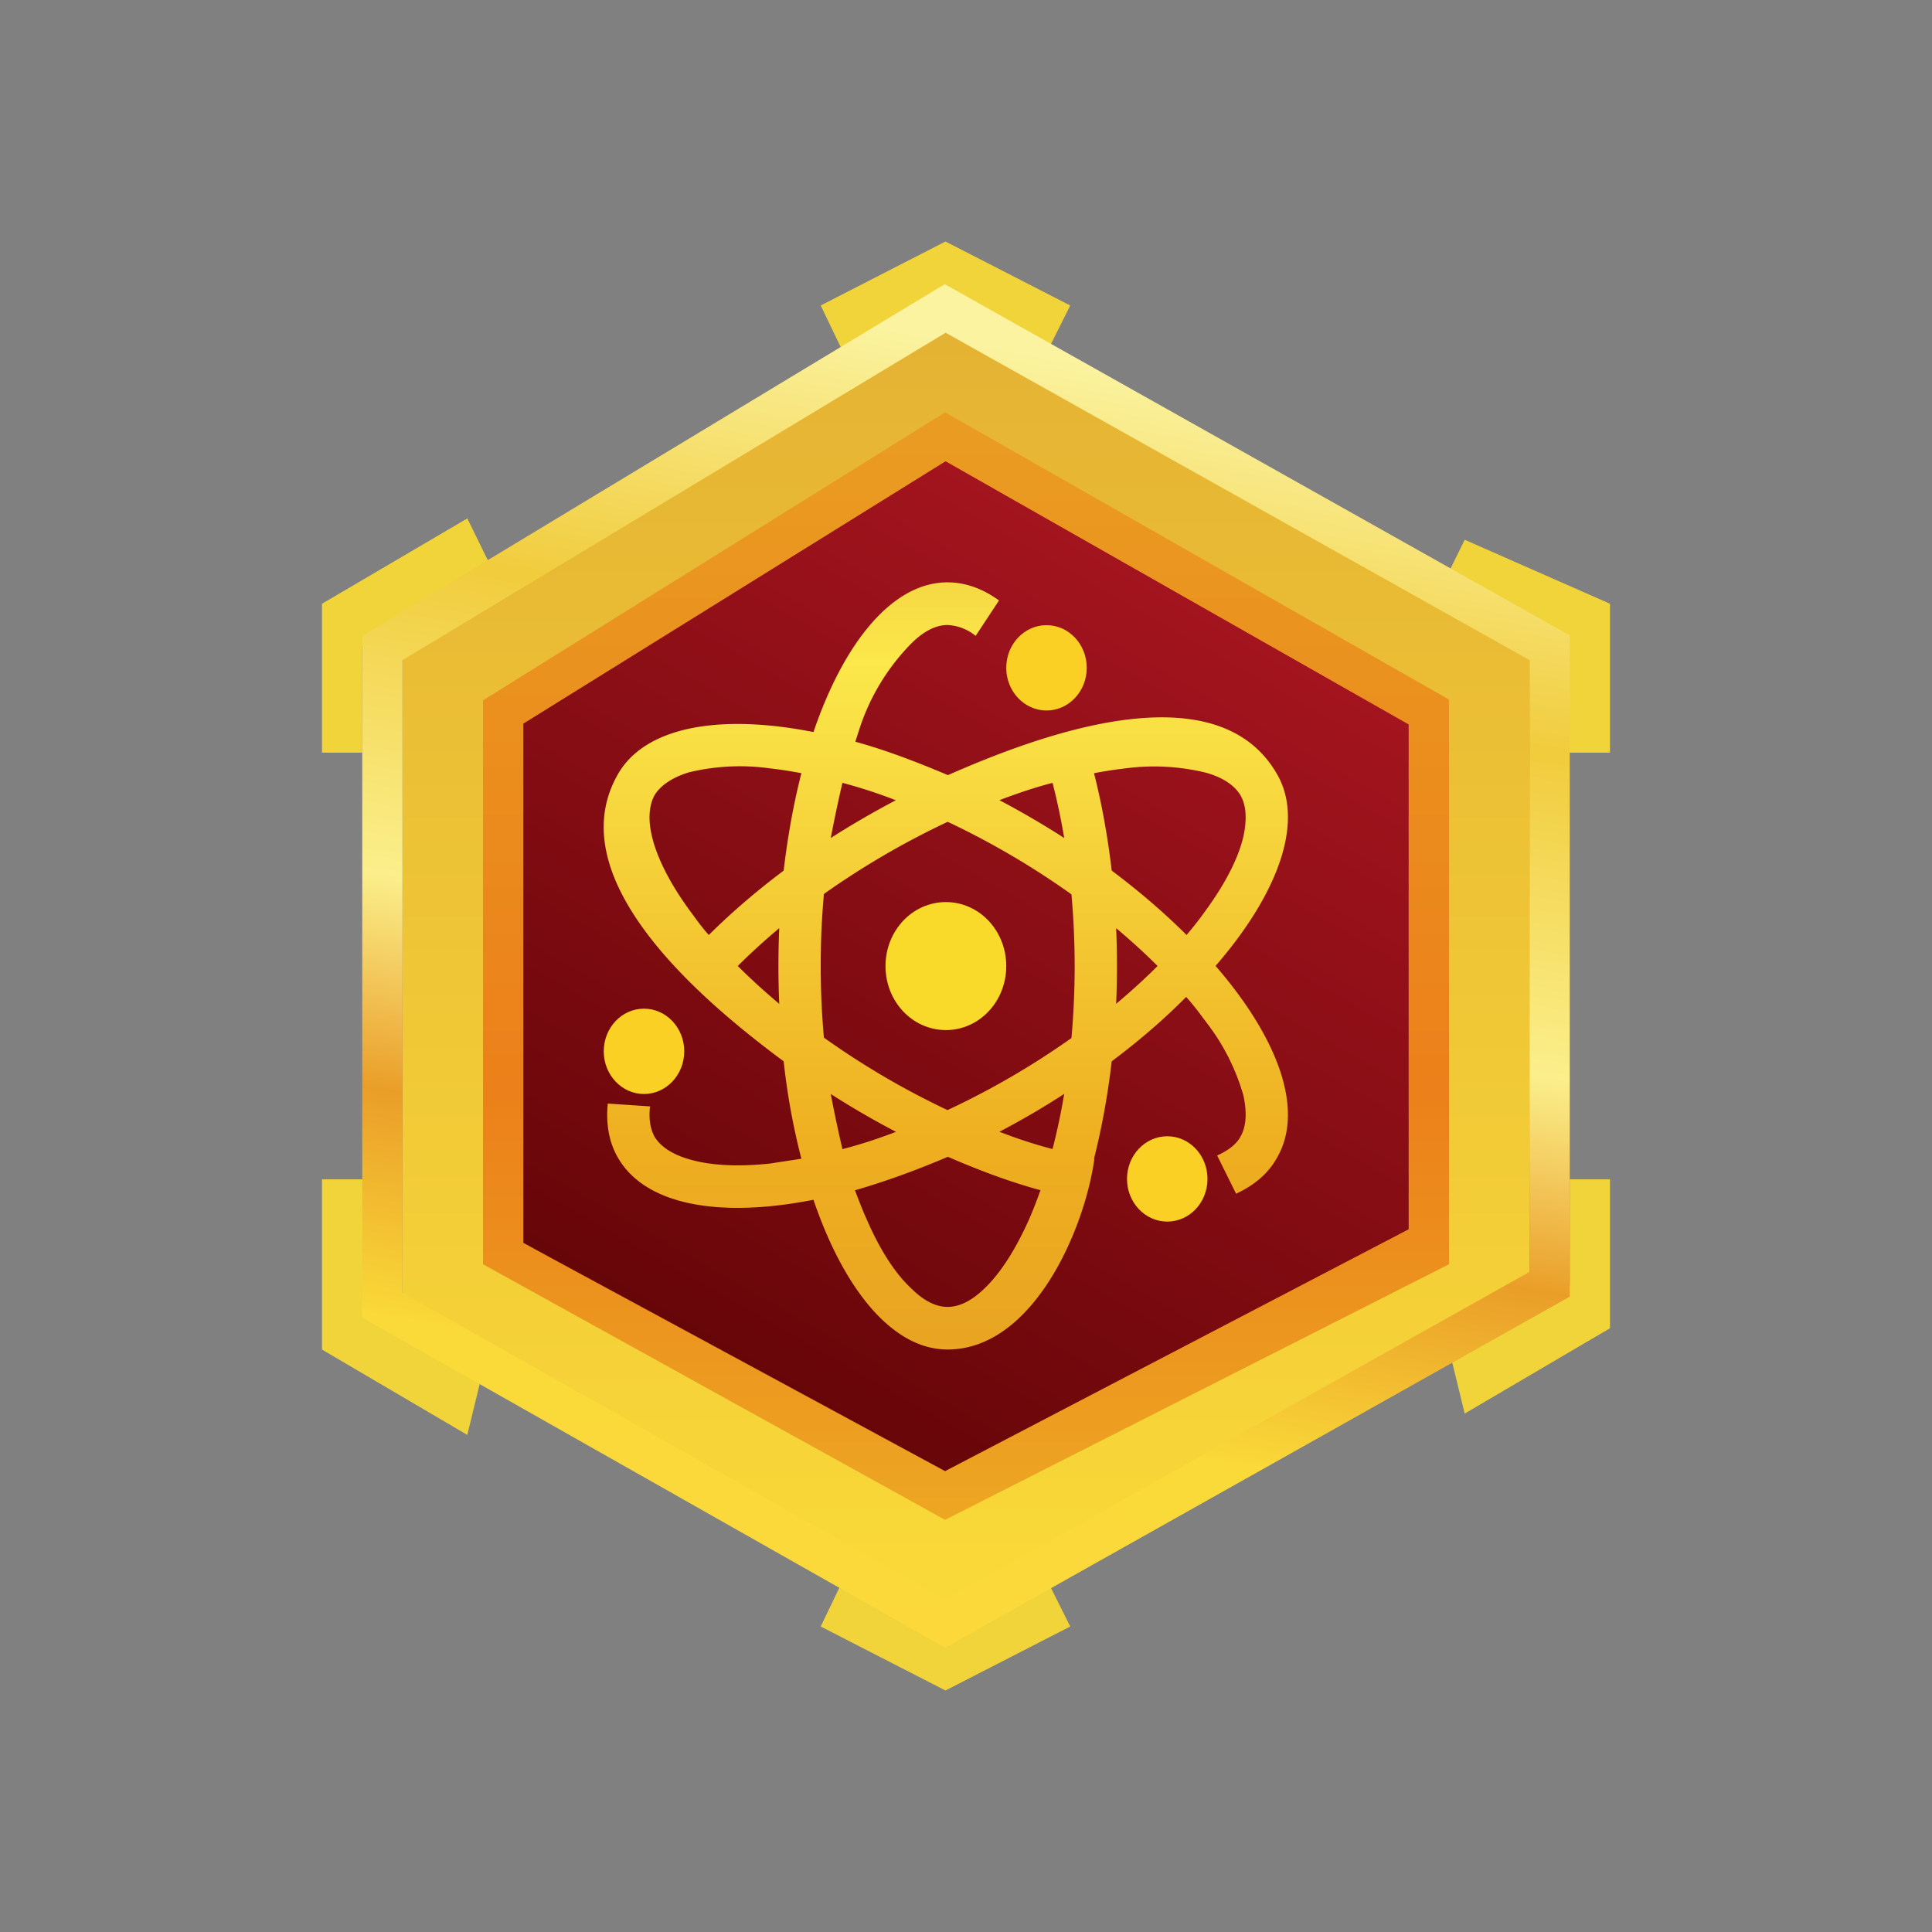 <svg xmlns="http://www.w3.org/2000/svg" xmlns:xlink="http://www.w3.org/1999/xlink" width="24" height="24" viewBox="0 0 24 24"><rect x="0" y="0" width="24" height="24" fill="#808080" stroke="none"/><g fill="none"><path fill="#F0D43A" d="M4.5 9.35H4V7.5l1.805-1.06l.26.53L4.5 8.03v1.325zm.015 5.3H4v2.115l1.805 1.06l.195-.8l-1.485-.79zm14.97-5.3H20V7.5l-1.805-.795l-.26.53l1.55.795v1.325zm.015 5.3h.5v1.85l-1.805 1.06l-.195-.8l1.5-.79zM11.74 3.795l-1.29.53l-.255-.53L11.745 3l1.55.795l-.265.53zm0 16.41l-1.29-.53l-.255.53l1.55.795l1.55-.795l-.265-.53z"/><path fill="url(#tokenBrandedSpe0)" d="m6.001 15.6l5.74 3.275l6.26-3.54v-6.51l-6.24-3.554l-5.76 3.55zm5.74-11.54l-6.74 3.97v8.206l6.74 3.704l7.26-3.97V8.03z"/><path fill="url(#tokenBrandedSpe1)" d="m17.5 8.826l-5.76-3.18l-5.24 3.18v6.615l5.24 2.915L17.5 15.7z"/><path fill="url(#tokenBrandedSpe2)" d="M11.736 3.53L19.5 7.893v8.215l-7.76 4.36l-7.24-4.1V7.9zm.01.604L5 8.2v7.86l6.74 3.81L19 15.8V8.2l-7.25-4.065z"/><path fill="url(#tokenBrandedSpe3)" d="M11.736 5.12L18 8.69v7.015l-6.26 3.175L6 15.705V8.7l5.736-3.575zm.01.61L6.5 8.99v6.45l5.24 2.835l5.76-3.005V9z"/><path fill="#F9DA2B" d="M12.5 12.001c0 .44-.335.795-.75.795s-.75-.355-.75-.795s.335-.795.75-.795s.75.355.75.795"/><path fill="url(#tokenBrandedSpe4)" fill-rule="evenodd" d="M13.81 13.184c-.05.43-.125.836-.22 1.21h.005c-.12.875-.76 2.37-1.825 2.37c-.675 0-1.28-.73-1.665-1.86c-1.16.23-2.09.07-2.43-.525c-.11-.19-.15-.42-.125-.67l.525.035c-.02.17.01.29.055.375c.06.1.185.21.425.28c.25.075.585.1 1.01.055l.39-.06a8.5 8.5 0 0 1-.22-1.21c-.95-.705-2.815-2.24-2.06-3.565c.34-.595 1.27-.755 2.43-.525c.385-1.13.99-1.86 1.665-1.86c.225 0 .44.08.64.225l-.29.44a.6.6 0 0 0-.35-.135c-.115 0-.27.05-.45.23a2.7 2.7 0 0 0-.645 1.065l-.05.155c.365.1.75.245 1.15.415c1.08-.475 3.33-1.34 4.09-.01c.34.59.015 1.48-.765 2.38c.78.9 1.105 1.79.765 2.38c-.11.2-.285.345-.51.45l-.235-.475c.155-.07.245-.15.29-.235c.06-.105.09-.265.035-.515a2.7 2.7 0 0 0-.46-.905c-.075-.1-.155-.21-.25-.315q-.406.411-.925.8m-.59.405q-.061.361-.145.685a6 6 0 0 1-.66-.215q.413-.216.805-.47M14.38 12c-.155.155-.33.315-.515.47q.021-.47 0-.94c.185.155.36.315.515.47m.36-.385q.134-.158.245-.315c.25-.345.4-.65.46-.905c.055-.25.025-.41-.035-.515c-.06-.1-.18-.21-.425-.28a2.7 2.7 0 0 0-1.005-.055q-.195.023-.39.06q.144.564.22 1.21q.518.389.93.8m-1.665-1.89c-.215.055-.435.13-.66.215q.413.218.805.47q-.061-.361-.145-.685m-1.3.485a10 10 0 0 1 1.535.9a10 10 0 0 1 0 1.785q-.73.517-1.54.895a10 10 0 0 1-1.535-.9a10 10 0 0 1 0-1.785q.728-.515 1.535-.895zm-.65-.27a6 6 0 0 0-.66-.215q-.076.324-.145.685q.395-.252.81-.47zm-1.39.875q.076-.646.22-1.21a5 5 0 0 0-.39-.06a2.7 2.7 0 0 0-1.01.05c-.24.075-.365.185-.425.285c-.055.105-.09.265-.03.515s.21.56.46.905c.075.1.15.21.245.315q.413-.411.93-.8M9.165 12c.155.155.33.315.515.47a11 11 0 0 1 0-.94c-.185.155-.36.315-.515.47m1.3 2.275q-.076-.324-.145-.685q.395.253.81.47a6 6 0 0 1-.665.215m.155.51c.05.13.095.25.15.37c.17.39.36.675.55.85c.18.18.335.23.45.23c.12 0 .275-.05.46-.23c.185-.175.375-.46.55-.85q.076-.174.145-.37c-.37-.1-.76-.245-1.15-.415q-.601.256-1.15.415z" clip-rule="evenodd"/><path fill="#FAD024" d="M13 8.826c.277 0 .5-.238.5-.53s-.223-.53-.5-.53c-.276 0-.5.237-.5.53c0 .292.224.53.5.53M8 13.59c.276 0 .5-.238.5-.53s-.224-.53-.5-.53c-.277 0-.5.237-.5.53c0 .292.223.53.5.53m6.5 1.585c.277 0 .5-.237.5-.53c0-.292-.223-.53-.5-.53c-.276 0-.5.238-.5.53s.224.53.5.53"/><defs><linearGradient id="tokenBrandedSpe0" x1="12.001" x2="12.001" y1="3.001" y2="21" gradientUnits="userSpaceOnUse"><stop stop-color="#E3B033"/><stop offset="1" stop-color="#FBDC39"/></linearGradient><linearGradient id="tokenBrandedSpe1" x1="16.19" x2="8.008" y1="5.252" y2="19.612" gradientUnits="userSpaceOnUse"><stop stop-color="#B11723"/><stop offset="1" stop-color="#570203"/></linearGradient><linearGradient id="tokenBrandedSpe2" x1="14.758" x2="11.92" y1="4.721" y2="20.987" gradientUnits="userSpaceOnUse"><stop stop-color="#FBF3A0"/><stop offset=".23" stop-color="#F1CC3C"/><stop offset=".47" stop-color="#FBEF8B"/><stop offset=".63" stop-color="#EA9E28"/><stop offset=".8" stop-color="#FADA39"/><stop offset="1" stop-color="#FCD83B"/></linearGradient><linearGradient id="tokenBrandedSpe3" x1="12" x2="12" y1="3.399" y2="20.608" gradientUnits="userSpaceOnUse"><stop stop-color="#E9A223"/><stop offset=".59" stop-color="#EC801A"/><stop offset="1" stop-color="#EDB325"/></linearGradient><linearGradient id="tokenBrandedSpe4" x1="12.002" x2="12.002" y1="2.999" y2="20.999" gradientUnits="userSpaceOnUse"><stop stop-color="#DF9327"/><stop offset=".29" stop-color="#FBE84A"/><stop offset=".63" stop-color="#EEAE20"/><stop offset="1" stop-color="#DF9427"/></linearGradient></defs></g></svg>